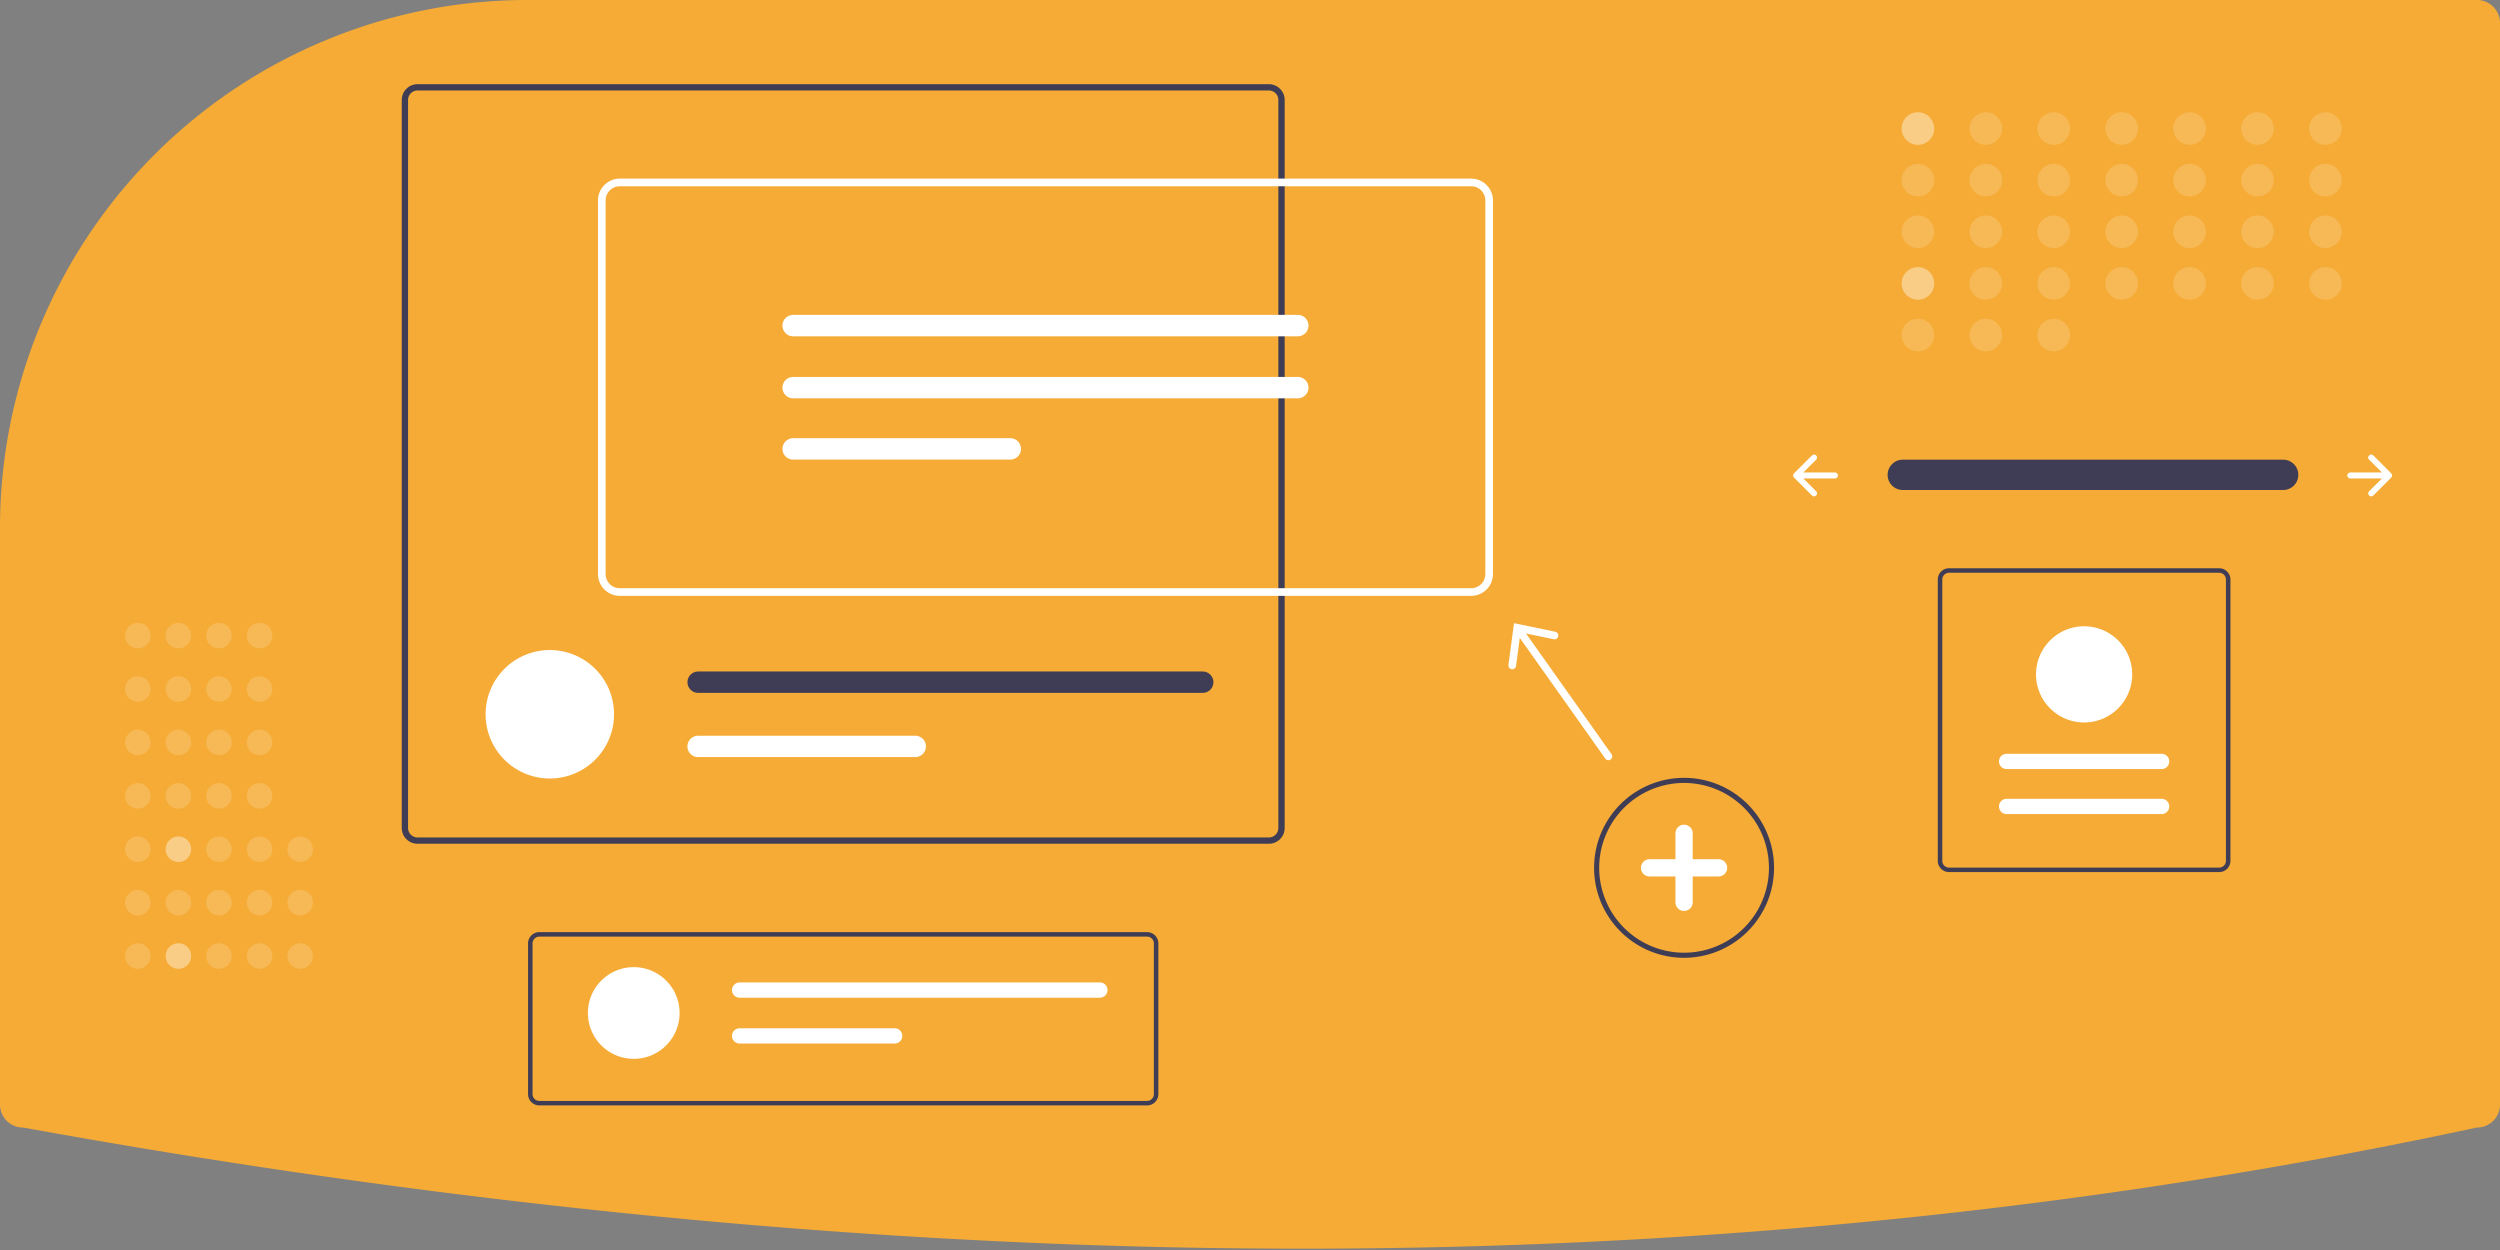 <svg xmlns="http://www.w3.org/2000/svg" xmlns:xlink="http://www.w3.org/1999/xlink" width="980" height="490" fill="none" xmlns:v="https://vecta.io/nano"><rect width="100%" height="100%" fill="#808080" stroke="none"/><style><![CDATA[.B{opacity:.4}.C{fill:#fff}.D{fill:#3f3d56}]]></style><g clip-path="url(#A)"><path d="M207.06 0c-26.625-.046-53.007 5.071-77.684 15.067l-2.989 1.235A206.78 206.78 0 0 0 0 207.06V433a9.01 9.01 0 0 0 2.639 6.361C4.326 441.048 6.614 441.997 9 442l.179.016c173.467 31.502 342.106 47.465 501.372 47.465l7.156-.011c156.555-.477 308.994-16.44 453.083-47.447L971 442a9.01 9.01 0 0 0 9-9V9c-.003-2.386-.952-4.674-2.639-6.361A9.01 9.01 0 0 0 971 0H207.06z" fill="#f5ab35"/><path d="M745.799 180.193c-1.56.025-3.047.663-4.141 1.775a5.95 5.95 0 0 0-1.707 4.171c0 1.56.613 3.058 1.707 4.17a5.95 5.95 0 0 0 4.141 1.776h149.086a5.95 5.95 0 0 0 2.285-.414c.727-.286 1.391-.713 1.952-1.256s1.012-1.192 1.323-1.909a5.93 5.93 0 0 0 .49-2.27 5.95 5.95 0 0 0-.415-2.284c-.288-.727-.716-1.39-1.259-1.951a5.95 5.95 0 0 0-1.91-1.32 5.94 5.94 0 0 0-2.271-.488 6.34 6.34 0 0 0-.195 0H745.799z" class="D"/><g class="C"><path d="M928.694 178.537a1.17 1.17 0 0 0-.253.38c-.059.142-.09.294-.09.447a1.17 1.17 0 0 0 .343.828l5.023 5.023h-12.386a1.17 1.17 0 0 0-1.17 1.17c0 .31.123.608.343.827a1.17 1.17 0 0 0 .827.343h12.386l-5.023 5.023c-.108.108-.195.237-.253.379s-.09.294-.09.448.031.306.09.448a1.17 1.17 0 0 0 .253.379 1.18 1.18 0 0 0 .38.254c.142.059.294.089.447.089a1.17 1.17 0 0 0 .448-.089c.142-.059.271-.145.38-.254l7.02-7.02c.22-.219.343-.517.343-.827a1.17 1.17 0 0 0-.343-.828l-7.02-7.02c-.109-.109-.238-.195-.38-.254s-.294-.089-.448-.089a1.18 1.18 0 0 0-.447.089 1.16 1.16 0 0 0-.38.254zm-216.767 0c.109.109.195.238.254.38s.089.294.089.447a1.17 1.17 0 0 1-.089.448c-.059.142-.145.271-.254.38l-5.022 5.023h12.385a1.15 1.15 0 0 1 .83.341c.109.109.195.238.255.38a1.17 1.17 0 0 1 .089.449c0 .154-.03.306-.089.448a1.18 1.18 0 0 1-.255.38c-.109.109-.238.195-.381.254a1.19 1.19 0 0 1-.449.088h-12.385l5.022 5.023c.22.219.343.517.343.827s-.123.608-.343.827-.517.343-.827.343-.608-.123-.827-.343l-7.021-7.02a1.17 1.17 0 0 1 0-1.655l7.021-7.02a1.16 1.16 0 0 1 .379-.254c.142-.058.294-.089.448-.089s.306.031.448.089a1.16 1.16 0 0 1 .379.254h0z"/><g class="B"><use xlink:href="#B" class="B"/><path d="M778.445 56.78a6.39 6.39 0 0 0 0-12.78 6.39 6.39 0 0 0 0 12.78zm26.624 0a6.39 6.39 0 0 0 0-12.78 6.39 6.39 0 0 0 0 12.78zm26.625 0a6.39 6.39 0 0 0 0-12.78 6.39 6.39 0 0 0 0 12.78zm26.624 0a6.39 6.39 0 0 0 0-12.78 6.39 6.39 0 0 0 0 12.78zm26.625 0a6.39 6.39 0 0 0 0-12.78 6.39 6.39 0 0 0 0 12.78zm26.624 0a6.39 6.39 0 0 0 0-12.78 6.39 6.39 0 0 0 0 12.78zM751.82 77.015a6.39 6.39 0 0 0 0-12.78 6.39 6.39 0 0 0 0 12.78zm26.625 0a6.39 6.39 0 0 0 0-12.78 6.39 6.39 0 0 0 0 12.78zm26.624 0a6.39 6.39 0 0 0 0-12.78 6.39 6.39 0 0 0 0 12.78zm26.625 0a6.39 6.39 0 0 0 0-12.78 6.39 6.39 0 0 0 0 12.78zm26.624 0a6.39 6.39 0 0 0 0-12.78 6.39 6.39 0 0 0 0 12.78zm26.625 0a6.39 6.39 0 0 0 0-12.78 6.39 6.39 0 0 0 0 12.78zm26.624 0a6.39 6.39 0 0 0 0-12.78 6.39 6.39 0 0 0 0 12.78zM751.82 97.249a6.39 6.39 0 0 0 0-12.78 6.39 6.39 0 0 0 0 12.78zm26.625 0a6.39 6.39 0 0 0 0-12.78 6.39 6.39 0 0 0 0 12.78zm26.624 0a6.39 6.39 0 0 0 0-12.78 6.39 6.39 0 0 0 0 12.78zm26.625 0a6.39 6.39 0 0 0 0-12.78 6.39 6.39 0 0 0 0 12.78zm26.624 0a6.39 6.39 0 0 0 0-12.78 6.39 6.39 0 0 0 0 12.78zm26.625 0a6.39 6.39 0 0 0 0-12.78 6.39 6.39 0 0 0 0 12.78zm26.624 0a6.39 6.39 0 0 0 0-12.78 6.39 6.39 0 0 0 0 12.78z" class="B"/><use xlink:href="#C" class="B"/><path d="M778.445 117.484a6.39 6.39 0 1 0 0-12.78 6.39 6.39 0 1 0 0 12.78zm-26.625 20.235a6.39 6.39 0 1 0 0-12.78 6.39 6.39 0 1 0 0 12.78zm26.625 0a6.39 6.39 0 1 0 0-12.78 6.39 6.39 0 1 0 0 12.78zm26.624 0a6.39 6.39 0 1 0 0-12.78 6.39 6.39 0 1 0 0 12.78zm0-20.235a6.39 6.39 0 1 0 0-12.78 6.39 6.39 0 1 0 0 12.78zm26.625 0a6.39 6.39 0 1 0 0-12.78 6.39 6.39 0 1 0 0 12.78zm26.624 0a6.39 6.39 0 1 0 0-12.78 6.39 6.39 0 1 0 0 12.78zm26.625 0a6.39 6.39 0 1 0 0-12.78 6.39 6.39 0 1 0 0 12.78zm26.624 0a6.39 6.39 0 1 0 0-12.78 6.39 6.39 0 1 0 0 12.78z" class="B"/></g></g><path d="M660.157 375.459c-6.976 0-13.796-2.069-19.596-5.944s-10.322-9.385-12.991-15.83a35.27 35.27 0 0 1-2.008-20.38c1.361-6.842 4.721-13.127 9.654-18.06a35.27 35.27 0 0 1 38.439-7.646c6.446 2.67 11.954 7.191 15.83 12.991s5.945 12.62 5.945 19.597c-.011 9.351-3.731 18.317-10.343 24.929s-15.578 10.332-24.93 10.343h0zm0-68.545c-6.58 0-13.013 1.951-18.485 5.607a33.28 33.28 0 0 0-12.255 14.933 33.27 33.27 0 0 0-1.893 19.224 33.28 33.28 0 0 0 9.106 17.036c4.653 4.653 10.582 7.822 17.036 9.106s13.144.625 19.224-1.894a33.27 33.27 0 0 0 14.932-12.254c3.656-5.472 5.608-11.905 5.608-18.485a33.31 33.31 0 0 0-33.273-33.273h0z" class="D"/><path d="M673.681 336.806h-10.143v-10.143a3.38 3.38 0 0 0-3.38-3.38 3.38 3.38 0 0 0-3.381 3.38v10.143h-10.143a3.38 3.38 0 0 0-3.38 3.38 3.38 3.38 0 0 0 3.38 3.381h10.143v10.143a3.38 3.38 0 0 0 3.381 3.38 3.38 3.38 0 0 0 3.38-3.38v-10.143h10.143a3.38 3.38 0 0 0 3.38-3.381 3.38 3.38 0 0 0-3.38-3.38h0z" class="C"/><g class="B C"><path d="M54.024 379.789c2.775 0 5.024-2.249 5.024-5.023s-2.249-5.024-5.024-5.024S49 371.991 49 374.766s2.249 5.023 5.024 5.023zm0-20.933c2.775 0 5.024-2.249 5.024-5.023s-2.249-5.024-5.024-5.024S49 351.058 49 353.833s2.249 5.023 5.024 5.023zm0-20.932c2.775 0 5.024-2.25 5.024-5.024s-2.249-5.024-5.024-5.024S49 330.125 49 332.9s2.249 5.024 5.024 5.024zm0-20.933c2.775 0 5.024-2.25 5.024-5.024s-2.249-5.024-5.024-5.024S49 309.192 49 311.967s2.249 5.024 5.024 5.024zm0-20.933c2.775 0 5.024-2.25 5.024-5.024s-2.249-5.024-5.024-5.024S49 288.259 49 291.034s2.249 5.024 5.024 5.024zm0-20.933c2.775 0 5.024-2.25 5.024-5.024s-2.249-5.024-5.024-5.024S49 267.326 49 270.101s2.249 5.024 5.024 5.024zm0-20.933c2.775 0 5.024-2.25 5.024-5.024s-2.249-5.024-5.024-5.024S49 246.393 49 249.168s2.249 5.024 5.024 5.024z" class="B"/><use xlink:href="#D" class="B"/><path d="M69.933 358.856c2.775 0 5.024-2.249 5.024-5.023s-2.249-5.024-5.024-5.024-5.024 2.249-5.024 5.024 2.249 5.023 5.024 5.023z" class="B"/><use xlink:href="#E" class="B"/><path d="M69.933 316.991c2.775 0 5.024-2.25 5.024-5.024s-2.249-5.024-5.024-5.024-5.024 2.249-5.024 5.024 2.249 5.024 5.024 5.024zm0-20.933c2.775 0 5.024-2.25 5.024-5.024s-2.249-5.024-5.024-5.024-5.024 2.249-5.024 5.024 2.249 5.024 5.024 5.024zm0-20.933c2.775 0 5.024-2.25 5.024-5.024s-2.249-5.024-5.024-5.024-5.024 2.249-5.024 5.024 2.249 5.024 5.024 5.024zm0-20.933c2.775 0 5.024-2.25 5.024-5.024s-2.249-5.024-5.024-5.024-5.024 2.249-5.024 5.024 2.249 5.024 5.024 5.024zm15.909 125.597c2.775 0 5.024-2.249 5.024-5.023s-2.249-5.024-5.024-5.024-5.024 2.249-5.024 5.024 2.249 5.023 5.024 5.023zm0-20.933c2.775 0 5.024-2.249 5.024-5.023s-2.249-5.024-5.024-5.024-5.024 2.249-5.024 5.024 2.249 5.023 5.024 5.023zm0-20.932c2.775 0 5.024-2.25 5.024-5.024s-2.249-5.024-5.024-5.024-5.024 2.249-5.024 5.024 2.249 5.024 5.024 5.024zm0-20.933c2.775 0 5.024-2.25 5.024-5.024s-2.249-5.024-5.024-5.024-5.024 2.249-5.024 5.024 2.249 5.024 5.024 5.024zm0-20.933c2.775 0 5.024-2.25 5.024-5.024s-2.249-5.024-5.024-5.024-5.024 2.249-5.024 5.024 2.249 5.024 5.024 5.024zm0-20.933c2.775 0 5.024-2.25 5.024-5.024s-2.249-5.024-5.024-5.024-5.024 2.249-5.024 5.024 2.249 5.024 5.024 5.024zm0-20.933c2.775 0 5.024-2.25 5.024-5.024s-2.249-5.024-5.024-5.024-5.024 2.249-5.024 5.024 2.249 5.024 5.024 5.024zm15.909 125.597c2.775 0 5.024-2.249 5.024-5.023s-2.249-5.024-5.024-5.024-5.024 2.249-5.024 5.024 2.249 5.023 5.024 5.023zm0-20.933c2.775 0 5.024-2.249 5.024-5.023s-2.249-5.024-5.024-5.024-5.024 2.249-5.024 5.024 2.249 5.023 5.024 5.023zm15.909 20.933c2.775 0 5.024-2.249 5.024-5.023s-2.249-5.024-5.024-5.024-5.024 2.249-5.024 5.024 2.249 5.023 5.024 5.023zm0-20.933c2.775 0 5.024-2.249 5.024-5.023s-2.249-5.024-5.024-5.024-5.024 2.249-5.024 5.024 2.249 5.023 5.024 5.023zm0-20.932c2.775 0 5.024-2.25 5.024-5.024s-2.249-5.024-5.024-5.024-5.024 2.249-5.024 5.024 2.249 5.024 5.024 5.024zm-15.909 0c2.775 0 5.024-2.25 5.024-5.024s-2.249-5.024-5.024-5.024-5.024 2.249-5.024 5.024 2.249 5.024 5.024 5.024zm0-20.933c2.775 0 5.024-2.25 5.024-5.024s-2.249-5.024-5.024-5.024-5.024 2.249-5.024 5.024 2.249 5.024 5.024 5.024zm0-20.933c2.775 0 5.024-2.25 5.024-5.024s-2.249-5.024-5.024-5.024-5.024 2.249-5.024 5.024 2.249 5.024 5.024 5.024zm0-20.933c2.775 0 5.024-2.25 5.024-5.024s-2.249-5.024-5.024-5.024-5.024 2.249-5.024 5.024 2.249 5.024 5.024 5.024zm0-20.933c2.775 0 5.024-2.25 5.024-5.024s-2.249-5.024-5.024-5.024-5.024 2.249-5.024 5.024 2.249 5.024 5.024 5.024z" class="B"/></g><path d="M497.408 33.002H163.666c-1.639.002-3.21.654-4.369 1.813a6.19 6.19 0 0 0-1.813 4.37v285.383a6.19 6.19 0 0 0 1.813 4.37c1.159 1.159 2.73 1.811 4.369 1.812h333.742c1.64-.001 3.211-.653 4.37-1.812a6.19 6.19 0 0 0 1.813-4.37V39.185a6.19 6.19 0 0 0-6.183-6.182zm3.705 291.566c0 .983-.39 1.927-1.085 2.623s-1.636 1.09-2.62 1.093H163.666a3.71 3.71 0 0 1-3.704-3.716V39.185a3.71 3.71 0 0 1 3.704-3.716h333.742c.984.003 1.926.397 2.62 1.093s1.085 1.64 1.085 2.623v285.383z" class="D"/><path d="M240.702 280.006l-.034 1.309a25.18 25.18 0 0 1-25.141 23.861 25.18 25.18 0 0 1-25.14-23.861 24.55 24.55 0 0 1-.035-1.309c-.002-3.307.648-6.582 1.912-9.639s3.118-5.833 5.456-8.172a25.16 25.16 0 0 1 8.17-5.462c3.055-1.266 6.33-1.918 9.637-1.918s6.583.652 9.638 1.918 5.832 3.122 8.169 5.462 4.192 5.116 5.457 8.172 1.914 6.332 1.911 9.639z" class="C"/><path d="M471.475 263.219H273.663c-1.112.002-2.177.445-2.963 1.232s-1.227 1.853-1.227 2.965.441 2.178 1.227 2.965 1.851 1.23 2.963 1.232h197.812c1.112-.002 2.178-.445 2.963-1.232s1.227-1.853 1.227-2.965-.441-2.179-1.227-2.965-1.851-1.23-2.963-1.232h0z" class="D"/><g class="C"><path d="M358.78 288.4h-85.117c-1.111 0-2.177.442-2.963 1.227a4.19 4.19 0 0 0 2.963 7.155h85.117a4.19 4.19 0 0 0 2.964-7.155c-.786-.785-1.852-1.227-2.964-1.227zm217.918-54.819h-333.74c-2.267-.003-4.44-.904-6.042-2.507a8.56 8.56 0 0 1-2.507-6.043V78.569a8.56 8.56 0 0 1 2.507-6.042c1.602-1.603 3.775-2.504 6.042-2.507h333.74c2.267.003 4.44.904 6.042 2.507a8.56 8.56 0 0 1 2.507 6.042v146.462a8.56 8.56 0 0 1-8.549 8.55h0zM242.958 73.02a5.56 5.56 0 0 0-5.549 5.549v146.462a5.56 5.56 0 0 0 1.627 3.922c1.04 1.041 2.451 1.626 3.922 1.628h333.74c1.471-.002 2.882-.587 3.922-1.628s1.626-2.451 1.627-3.922V78.569a5.56 5.56 0 0 0-1.627-3.922c-1.04-1.04-2.451-1.626-3.922-1.627h-333.74zm67.966 50.419a4.2 4.2 0 0 0-2.967 1.229c-.787.787-1.229 1.855-1.229 2.967s.442 2.18 1.229 2.967 1.854 1.229 2.967 1.229h197.808c1.112 0 2.18-.442 2.966-1.229a4.2 4.2 0 0 0 1.229-2.967c0-1.113-.442-2.18-1.229-2.967s-1.854-1.229-2.966-1.229H310.924zm0 24.313c-1.113 0-2.18.442-2.967 1.229s-1.229 1.854-1.229 2.967.442 2.18 1.229 2.967 1.854 1.229 2.967 1.229h197.808a4.2 4.2 0 0 0 2.962-1.231c.786-.787 1.227-1.853 1.227-2.965s-.441-2.178-1.227-2.965a4.2 4.2 0 0 0-2.962-1.231H310.924zm0 24.018c-1.113 0-2.18.442-2.967 1.229s-1.229 1.854-1.229 2.967.442 2.18 1.229 2.967 1.854 1.229 2.967 1.229h85.117c1.112-.002 2.178-.445 2.963-1.232a4.2 4.2 0 0 0 1.227-2.964c0-1.111-.441-2.178-1.227-2.965a4.19 4.19 0 0 0-2.963-1.231h-85.117zm320.8 123.863l-33.52-47.307 10.851 2.261a1.5 1.5 0 0 0 .586.005 1.51 1.51 0 0 0 .543-.219 1.5 1.5 0 0 0 .418-.411c.111-.163.188-.346.229-.539a1.5 1.5 0 0 0 .005-.586 1.51 1.51 0 0 0-.219-.543 1.5 1.5 0 0 0-.411-.418c-.163-.111-.346-.188-.539-.229l-16.171-3.366-2.182 16.371a1.48 1.48 0 0 0 .036.585 1.5 1.5 0 0 0 .258.528c.119.157.269.289.44.388a1.5 1.5 0 0 0 .555.189c.196.026.395.014.586-.037a1.5 1.5 0 0 0 .913-.701 1.52 1.52 0 0 0 .188-.556l1.463-10.993 33.523 47.312a1.51 1.51 0 0 0 .425.403c.167.104.353.175.547.208a1.48 1.48 0 0 0 1.119-.254c.161-.114.298-.259.402-.425a1.5 1.5 0 0 0 .209-.547 1.48 1.48 0 0 0-.016-.585c-.043-.192-.124-.373-.238-.534h0z"/></g><path d="M449.666 433.321H211.409c-1.17-.002-2.291-.467-3.119-1.294s-1.292-1.949-1.293-3.119v-59.101c.001-1.17.466-2.291 1.293-3.118a4.42 4.42 0 0 1 3.119-1.294h238.257c1.17.001 2.291.467 3.118 1.294s1.293 1.948 1.294 3.118v59.101c-.001 1.17-.467 2.292-1.294 3.119a4.42 4.42 0 0 1-3.118 1.294h0zM211.409 367.16c-.702 0-1.375.28-1.871.776s-.776 1.169-.776 1.871v59.101c0 .702.279 1.375.776 1.871a2.65 2.65 0 0 0 1.871.777h238.257a2.65 2.65 0 0 0 2.647-2.648v-59.101a2.65 2.65 0 0 0-.776-1.871c-.496-.496-1.169-.776-1.871-.776H211.409z" class="D"/><g class="C"><path d="M248.429 415.063c9.926 0 17.973-8.047 17.973-17.973s-8.047-17.973-17.973-17.973-17.973 8.047-17.973 17.973 8.047 17.973 17.973 17.973zm41.509-29.955c-.394-.001-.784.076-1.148.227a3 3 0 0 0-1.625 1.621c-.151.364-.228.754-.228 1.148a2.99 2.99 0 0 0 .228 1.147 3 3 0 0 0 .651.973c.279.278.61.498.974.649s.754.227 1.148.226h141.215a3 3 0 0 0 2.118-.877c.562-.562.877-1.324.877-2.118s-.315-1.557-.877-2.119a3 3 0 0 0-2.118-.877H289.938zm0 17.973c-.394-.001-.784.076-1.148.226a3 3 0 0 0-1.625 1.622c-.151.364-.228.754-.228 1.147a3 3 0 0 0 .228 1.148c.151.364.372.694.651.972a3 3 0 0 0 .974.649c.364.15.754.228 1.148.227h60.765a3 3 0 0 0 2.118-.877c.562-.562.877-1.324.877-2.119s-.315-1.556-.877-2.118-1.324-.877-2.118-.877h-60.765z"/></g><path d="M764.024 222.756h105.893c1.17.001 2.291.467 3.118 1.294s1.293 1.948 1.294 3.118V337.45c-.001 1.17-.467 2.292-1.294 3.119a4.42 4.42 0 0 1-3.118 1.294H764.024a4.42 4.42 0 0 1-4.412-4.413V227.168a4.42 4.42 0 0 1 1.294-3.118c.827-.827 1.949-1.293 3.118-1.294h0zm105.893 117.342a2.65 2.65 0 0 0 1.871-.776c.496-.497.775-1.17.776-1.872V227.168a2.65 2.65 0 0 0-.776-1.871c-.496-.496-1.169-.776-1.871-.776H764.024a2.65 2.65 0 0 0-2.647 2.647V337.45c.001.702.28 1.375.776 1.872s1.17.775 1.871.776h105.893z" class="D"/><g class="C"><path d="M847.353 319.12a2.99 2.99 0 0 0 2.118-.877c.562-.562.878-1.324.878-2.118s-.316-1.556-.878-2.118-1.323-.878-2.118-.878h-60.765c-.794 0-1.556.316-2.118.878s-.877 1.323-.877 2.118.315 1.556.877 2.118 1.324.877 2.118.877h60.765zm0-17.648c.394 0 .784-.077 1.148-.227s.695-.37.974-.649a3 3 0 0 0 .651-.972c.151-.364.228-.754.228-1.148s-.077-.784-.228-1.147a2.99 2.99 0 0 0-.651-.973 3 3 0 0 0-.974-.649c-.364-.15-.754-.227-1.148-.226h-60.765c-.394-.001-.784.076-1.148.226a3 3 0 0 0-.974.649 2.99 2.99 0 0 0-.65.973c-.151.363-.229.753-.229 1.147s.078.784.229 1.148a3 3 0 0 0 .65.972 2.99 2.99 0 0 0 .974.649c.364.15.754.227 1.148.227h60.765zm-30.383-55.974c3.73 0 7.375 1.106 10.476 3.178a18.85 18.85 0 0 1 2.857 29.01 18.86 18.86 0 0 1-9.654 5.16 18.85 18.85 0 0 1-10.894-1.073c-3.445-1.427-6.39-3.844-8.462-6.945a18.85 18.85 0 0 1-3.178-10.475c.006-4.999 1.994-9.791 5.529-13.326s8.327-5.523 13.326-5.529z"/></g></g><defs><clipPath id="A"><path d="M0 0h980v489.48H0z" class="C"/></clipPath><path id="B" d="M751.82 56.78a6.39 6.39 0 0 0 0-12.78 6.39 6.39 0 0 0 0 12.78z"/><path id="C" d="M751.82 117.484a6.39 6.39 0 1 0 0-12.78 6.39 6.39 0 1 0 0 12.78z"/><path id="D" d="M69.933 379.789c2.775 0 5.024-2.249 5.024-5.023s-2.249-5.024-5.024-5.024-5.024 2.249-5.024 5.024 2.249 5.023 5.024 5.023z"/><path id="E" d="M69.933 337.924c2.775 0 5.024-2.25 5.024-5.024s-2.249-5.024-5.024-5.024-5.024 2.249-5.024 5.024 2.249 5.024 5.024 5.024z"/></defs></svg>
